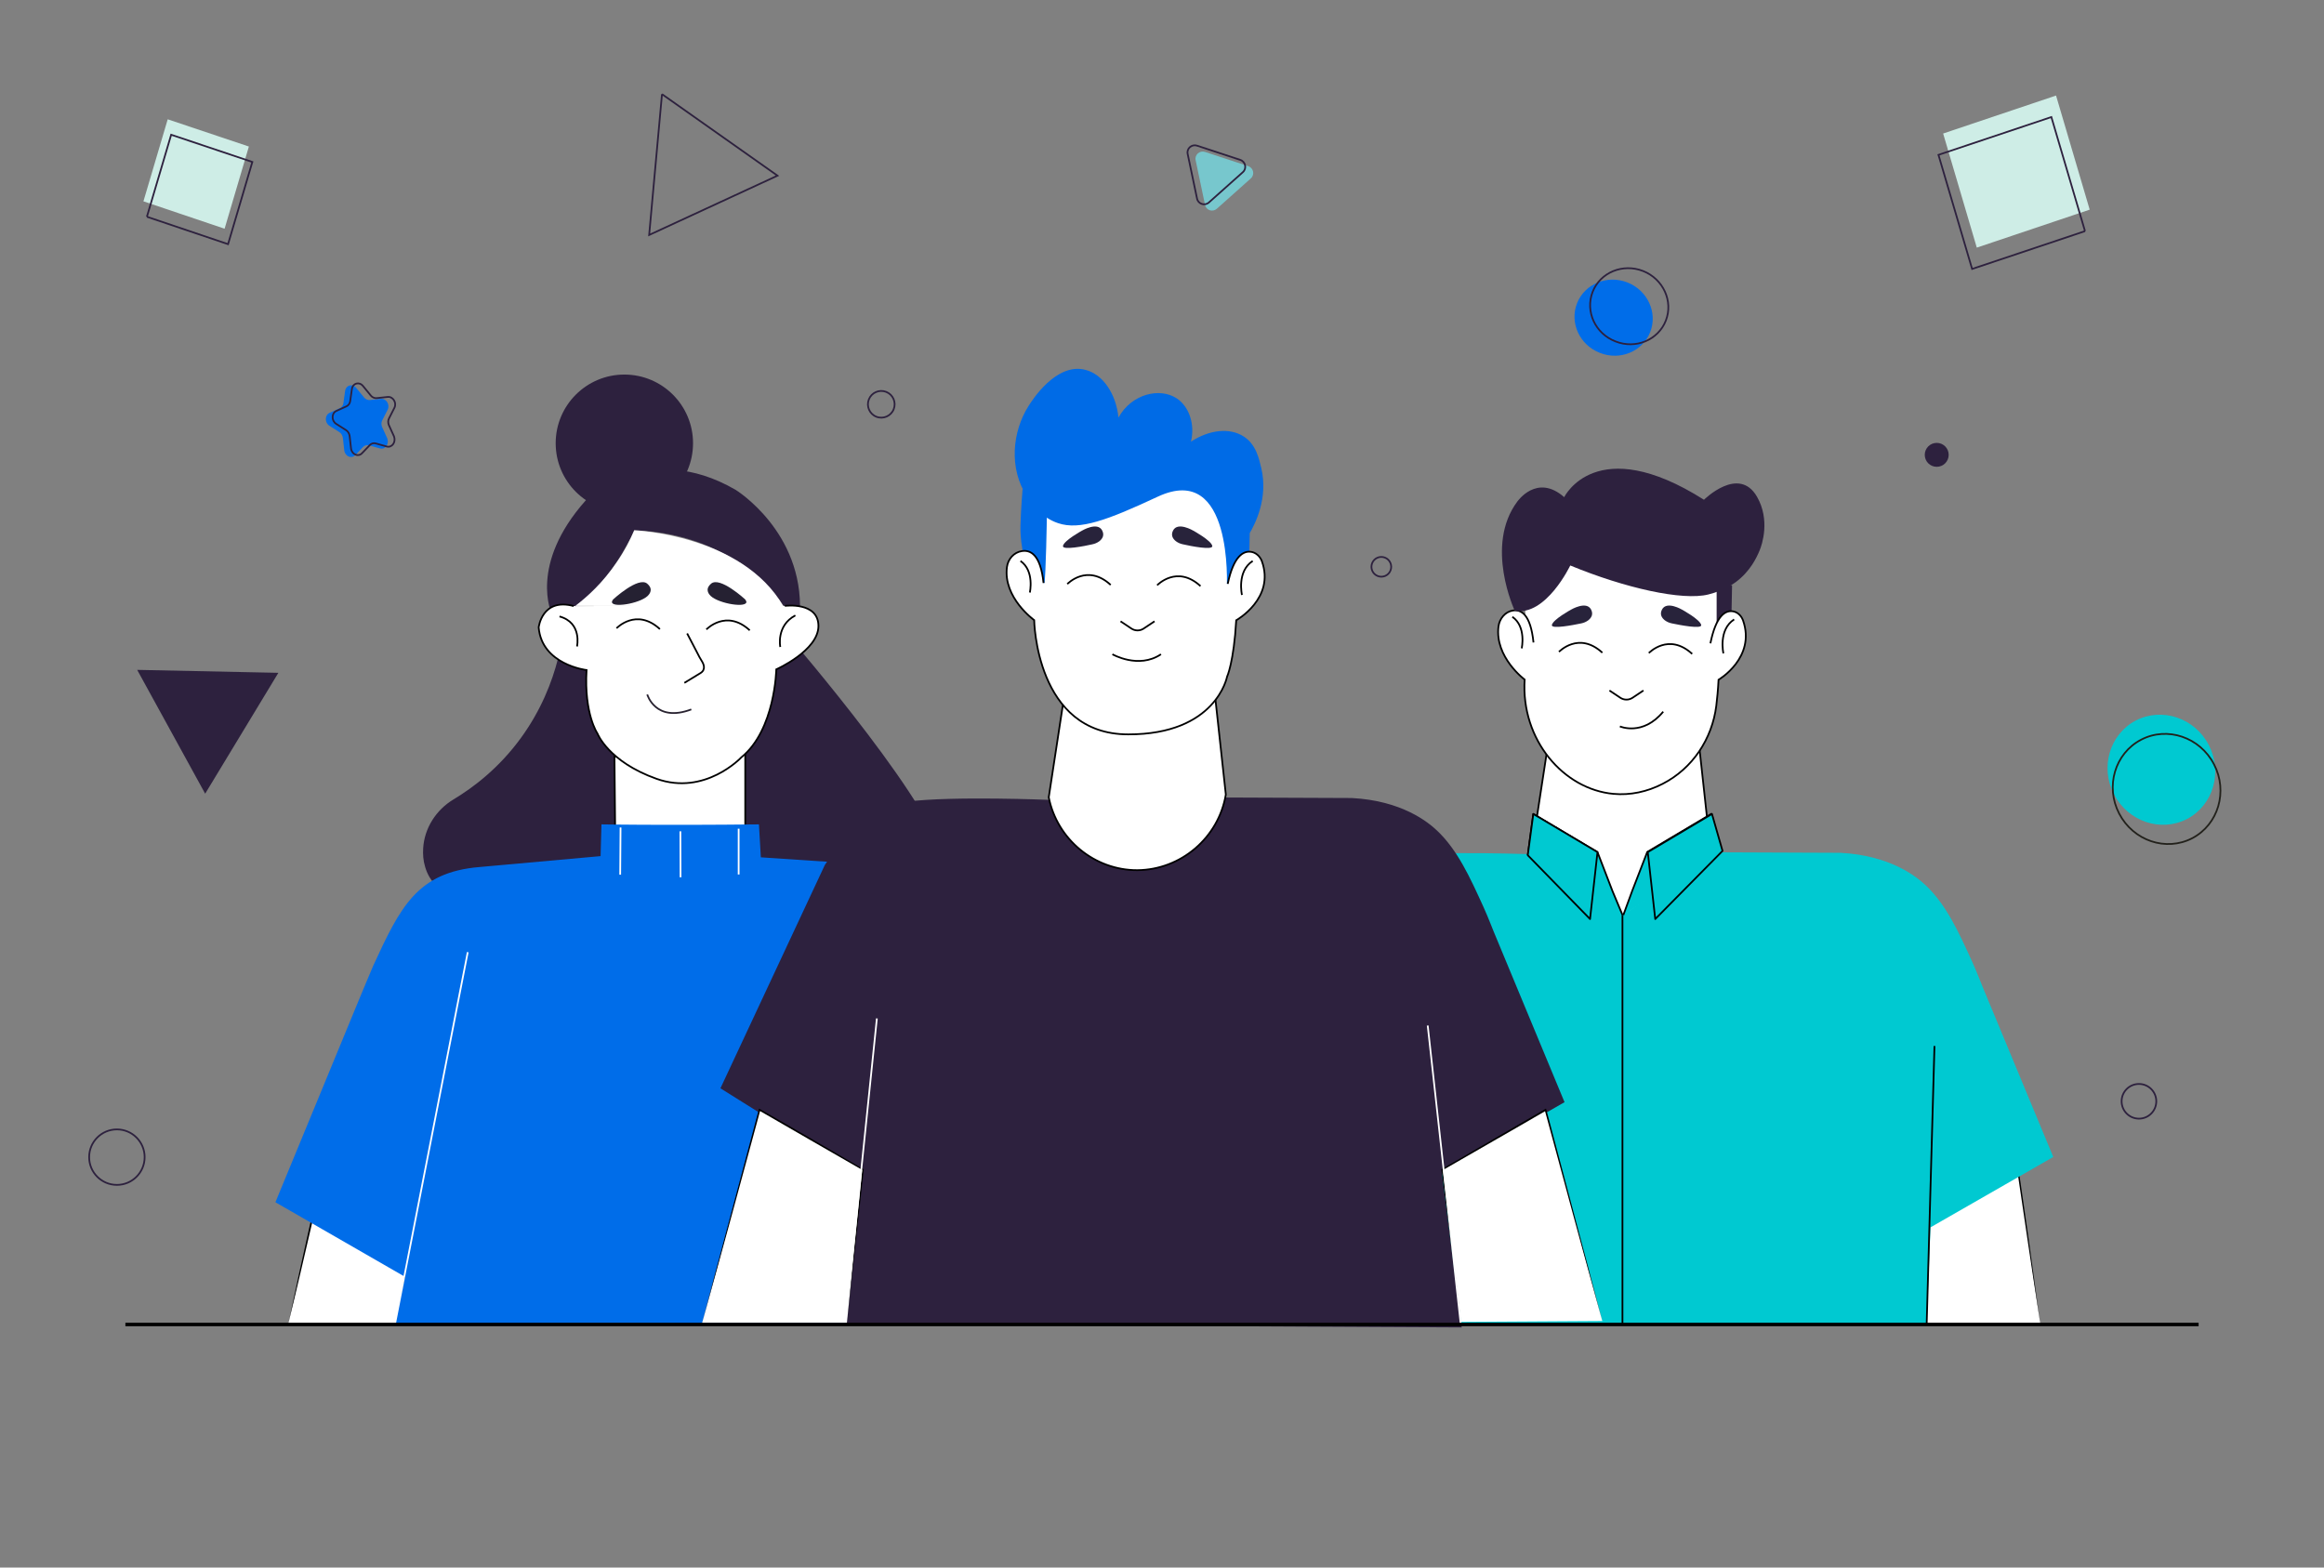 <?xml version="1.0" encoding="utf-8"?>
<!-- Generator: Adobe Illustrator 21.0.0, SVG Export Plug-In . SVG Version: 6.00 Build 0)  -->
<svg version="1.1" id="Шар_1" xmlns="http://www.w3.org/2000/svg" xmlns:xlink="http://www.w3.org/1999/xlink" x="0px" y="0px"
	 viewBox="0 0 1340 904" style="enable-background:new 0 0 1340 904;" xml:space="preserve">
<rect x="0" y="0" width="1340" height="904" fill="#808080" stroke="none"/>
<style type="text/css">
	.st0{fill:#FFFFFF;}
	.st1{fill:#2D213E;}
	.st2{fill:#FFFFFF;stroke:#000000;stroke-miterlimit:10;}
	.st3{fill:none;stroke:#000000;stroke-miterlimit:10;}
	.st4{fill:#28233B;}
	.st5{fill:#00C9D1;}
	.st6{fill:#00C9D1;stroke:#000000;stroke-linejoin:round;stroke-miterlimit:10;}
	.st7{fill:#252132;}
	.st8{fill:#006DE9;}
	.st9{fill:none;stroke:#FFFFFF;stroke-miterlimit:10;}
	.st10{fill:none;stroke:#282230;stroke-miterlimit:10;}
	.st11{fill:#006BE6;}
	.st12{stroke:#FFFFFF;stroke-miterlimit:10;}
	.st13{fill:none;stroke:#000000;stroke-width:2;stroke-miterlimit:10;}
	.st14{fill:none;stroke:#2D213E;stroke-miterlimit:10;}
	.st15{fill:#CEEDE6;}
	.st16{fill:none;stroke:#22211B;stroke-miterlimit:10;}
	.st17{fill:#77C7CD;}
</style>
<polygon class="st0" points="879.5,325.9 879.5,377 993.3,379.3 993.3,327.6 955.5,315.7 "/>
<polygon class="st0" points="598.3,284.3 598.3,341.1 714,343.6 714,286.2 675.6,273 "/>
<g>
	<g>
		<g>
			<polyline class="st0" points="781.9,763.9 780.3,707.2 720.6,672.7 707.3,763.9 			"/>
			<path d="M781.9,763.9l-1.1-28.4l-1-28.4l0.2,0.4l-59.7-34.5l0.7-0.3c-2.3,15.2-4.4,30.4-6.8,45.6l-3.5,22.8l-3.5,22.8l3.1-22.8
				l3.2-22.8c2.1-15.2,4.3-30.4,6.5-45.6l0.1-0.7l0.6,0.4l59.7,34.5l0.2,0.1l0,0.2l0.7,28.4L781.9,763.9z"/>
		</g>
		<g>
			<polyline class="st1" points="989.8,336.1 989.8,377.4 998.2,362.4 998.7,337.5 			"/>
			<path class="st2" d="M985.8,485.7l-6.5-59.5l-86.7,2.9l-8.9,58.2c4.9,24.4,26.5,42.1,51.1,42
				C959.9,529.1,981.6,510.7,985.8,485.7z"/>
			<path class="st2" d="M986.2,371c3.3-16.2,8.7-19,12.7-18.5c2.8,0.3,5.1,2.5,6.1,5.2c7.6,21.6-14.1,34.3-14.1,34.3
				c-0.3,5.9-0.8,10.9-1.3,15c-2.4,19.1-13.7,36.2-30.9,45c-8.9,4.6-18.7,6.7-28.4,5.8c-28.7-2.6-53.4-31.1-51.2-65.9
				c0,0-17.3-12.9-15.1-30.6c0.6-4.6,3.9-8.5,8.2-9.2c4.7-0.8,10.3,1.9,12,18.4"/>
			<path class="st3" d="M993.7,376.8c0,0-3.1-13.6,6.2-19.6"/>
			<path class="st3" d="M877.4,373.9c0,0,2.8-12.5-5.4-18.2"/>
			<path class="st3" d="M928,398.2l6.3,4.2c2.1,1.4,4.9,1.4,7,0l6.3-4.2"/>
			<path class="st3" d="M934,418.9c0,0,13.2,5.8,25-8.5"/>
			<path class="st4" d="M964,359.5c-1.5-0.3-2.9-0.9-4.1-1.8c-1.6-1.3-3.1-3.3-1.6-6.2c2.7-5.2,11.6,0.1,11.6,0.1s10.3,5.6,11,8.8
				C981.5,363,968.3,360.4,964,359.5z"/>
			<path class="st4" d="M911.7,359.5c1.5-0.3,2.9-0.9,4.1-1.8c1.6-1.3,3.1-3.3,1.6-6.2c-2.7-5.2-11.6,0.1-11.6,0.1s-10.3,5.6-11,8.8
				C894.2,363,907.4,360.4,911.7,359.5z"/>
			<g>
				<polyline class="st0" points="1105.2,763.9 1107.7,697 1161.8,662.5 1176.5,763.8 				"/>
				<polygon points="1105.2,763.9 1106.2,730.4 1107.3,696.9 1107.3,696.7 1107.5,696.6 1161.5,662.1 1162.1,661.7 1162.2,662.4 
					1169.5,713.1 1173,738.4 1176.5,763.8 1172.6,738.5 1168.8,713.2 1161.3,662.5 1162,662.9 1107.9,697.3 1108.1,697 
					1106.7,730.4 				"/>
			</g>
			<path class="st1" d="M901.9,286.7c0,0,18.4-37.9,80.6,1.5c0,0,20.1-20,30.6-1.7c7.6,13.3,3,27.4,1.4,31.1
				c-1.6,3.8-5.2,11.8-13.7,18.1c0,0-6.4,4.8-15.7,7.1c-15,3.8-48.2-3.7-79.7-16.7c0,0-14,29.4-32,26.1c0,0-17.6-37.5,1.5-63
				C874.9,289.3,886.1,272.8,901.9,286.7z"/>
			<path class="st3" d="M950.7,376.6c0,0,11.4-12,25,0.5"/>
			<path class="st3" d="M898.9,375.9c0,0,11.4-12,25,0.5"/>
			<path class="st5" d="M988.5,491.5l72.7,0.3c28.9,1.5,44,13.9,49.1,18.7c11.9,11.2,19.1,27.1,26.8,44c3.2,7.1,5.2,12.6,5.9,14.2
				c13.6,32.8,27.3,65.7,40.9,98.5c-23.6,13.5-47.2,27.1-70.8,40.6l-2.2,55.9l-329,0.1l-3.1-54.3l-81.7-50.4l60.2-128.8
				c0,0,21.3-33.2,47.2-36.5c26.6-3.4,82.9-1,82.9-1l48.6,34.7L988.5,491.5z"/>
			<polyline class="st6" points="936,527.7 941.1,513.8 949.8,491.3 986.8,469.3 992.6,490.7 			"/>
			<polyline class="st6" points="935.5,527.6 929.8,514 921.1,491.4 884.1,469.4 880.9,493.2 			"/>
			<polygon class="st6" points="921.1,491.4 916.8,530 880.9,493.2 884.1,469.4 			"/>
			<polygon class="st6" points="950.1,491.4 954.4,530 993.2,490.7 987.1,469.4 			"/>
			<line class="st6" x1="935.5" y1="527.6" x2="935.5" y2="763.8"/>
			<line class="st6" x1="1115.4" y1="603.2" x2="1110.9" y2="763.8"/>
		</g>
		<line class="st6" x1="776.7" y1="643.8" x2="781.9" y2="762.3"/>
	</g>
	<g>
		<path class="st1" d="M452.2,350c0,0-25.2-42-86.5-44.2c0,0-12.6,29.5-34,43.7l-13.6,4.4c0,0-13.4-28.2,19.6-65.3
			c0,0,35.6-35.7,86.5-6.1c0,0,39.2,24.1,37,71.2C461.1,357.2,452.6,346.1,452.2,350z"/>
		<g>
			<polyline class="st0" points="575.1,763.9 570.5,737 627.2,711.6 639.7,763.2 			"/>
			<path d="M575.1,763.9c-0.9-4.5-1.8-8.9-2.6-13.4c-0.9-4.5-1.7-9-2.5-13.4l-0.1-0.4l0.3-0.1l56.7-25.4l0.5-0.2l0.1,0.6
				c2,8.6,4.1,17.2,6.1,25.8c2,8.6,4,17.2,5.9,25.9c-2.3-8.6-4.4-17.1-6.6-25.7c-2.2-8.6-4.2-17.2-6.4-25.8l0.7,0.3l-56.7,25.4
				l0.3-0.5c0.8,4.5,1.5,9,2.2,13.5C573.8,754.9,574.5,759.4,575.1,763.9z"/>
		</g>
		<g>
			<polyline class="st0" points="227.7,763.8 233.8,734.1 180,702.8 166.1,763.8 			"/>
			<path d="M227.7,763.8l1.4-7.5c0.4-2.5,0.9-5,1.4-7.4c0.9-5,1.9-9.9,2.9-14.9l0.2,0.5l-53.8-31.3l0.7-0.3
				c-2.4,10.2-4.7,20.3-7.1,30.5l-3.6,15.2l-3.7,15.2l3.3-15.3l3.3-15.3c2.2-10.2,4.6-20.3,6.8-30.5l0.1-0.6l0.6,0.3l53.8,31.3
				l0.3,0.2l-0.1,0.3c-1,4.9-2.1,9.9-3.2,14.8c-0.6,2.5-1.1,4.9-1.7,7.4L227.7,763.8z"/>
		</g>
		<path class="st1" d="M326,348.2c-0.2,12.6-2.5,45.5-25.6,77.3c-12.8,17.6-27.6,28.7-38.9,35.5c-10,6-16.8,16.5-17.5,28.2
			c-0.2,3.4,0,7,1.1,10.6c2.4,8.5,8.3,14.7,26.3,26.6c13.6,9,33.1,22.1,51.8,28.9c34.5,12.5,84.9,17.3,163.2-8.2
			c0,0,51.8-26.4,56.1-49.9s-87.5-130-87.5-130L326,348.2z"/>
		<path class="st2" d="M354.8,490.3l-0.5-54l75.4-4.8V487C429.7,487,400.9,514.3,354.8,490.3z"/>
		<path class="st2" d="M452.5,349.4c0,0,19.4-2.6,19.4,11.6s-24.3,25-24.3,25s-0.6,34.9-20.2,50.8c0,0-20.9,22.3-48.9,12.3
			c-27.8-9.9-34-26.1-34-26.1s-7.8-11.2-6.3-36.6c0,0-25.8-3-27.6-24.6c0,0,1.9-17.2,20.2-12.3"/>
		<path class="st3" d="M449.9,373.1c0,0-2.5-12.3,8.7-18.2"/>
		<path class="st3" d="M332.7,372.8c0,0,3.1-13.7-10.1-17.3"/>
		<path class="st3" d="M396.2,365.3l5.9,11.3c0.8,1.6,1.6,3.2,2.6,4.7c1,1.6,2.5,4.9-0.9,6.9c-4.4,2.7-9.2,5.6-9.2,5.6"/>
		<path class="st0" d="M451.7,349.6c-23.9-41.4-86-43.8-86-43.8c-2.3,5.5-5.5,11.8-10,18.3c-8,11.8-17,20-24,25.3"/>
		<path class="st7" d="M409,342.8c-0.3-0.4-1-1.4-1-2.7c0-1.1,0.6-2.3,2-3.5c5.1-4.4,19.7,9.1,19.7,9.1c0.5,0.7,0.8,1.3,0.6,1.8
			C429.1,350.7,412.3,347.6,409,342.8z"/>
		<path class="st7" d="M374.2,342.8c0.3-0.4,1-1.4,1-2.7c0-1.1-0.6-2.3-2-3.5c-5.1-4.4-19.7,9.1-19.7,9.1c-0.5,0.7-0.8,1.3-0.6,1.8
			C354,350.7,370.9,347.6,374.2,342.8z"/>
		<path class="st3" d="M407.3,363c0,0,11.4-12,25,0.5"/>
		<path class="st3" d="M355.5,362.3c0,0,11.4-12,25,0.5"/>
		<path class="st8" d="M346.8,475.4c0,0,34.6,0.6,90.8,0l1.1,19l67.9,4.5c0,0,69.3,1.9,80.9,59.7l44,150.5l-62.2,27.8l5.7,27
			c-38.9,0.8-78.2,0-179.9-0.7c-85.5-0.6-124.8,0.7-167.5,0.6c0,0,0,0,5.9-27.5l-74.7-43l48.6-117.8c0,0,7.4-17.8,7.8-18.6
			c15.6-33.9,25.4-53.9,61.2-56.9l69.9-6.3L346.8,475.4z"/>
		<line class="st9" x1="530" y1="550.3" x2="573.2" y2="763.8"/>
		<line class="st9" x1="269.7" y1="549.1" x2="227.7" y2="763.8"/>
		<line class="st9" x1="392.3" y1="479.4" x2="392.4" y2="505.9"/>
		<line class="st9" x1="425.9" y1="477.9" x2="425.9" y2="504.3"/>
		<line class="st9" x1="357.8" y1="477.2" x2="357.6" y2="504.4"/>
		<circle class="st1" cx="360" cy="255.6" r="39.6"/>
		<path class="st1" d="M360.1,305.8"/>
		<path class="st10" d="M373.2,400.5c0,0,4.7,16.4,25.4,8.6"/>
	</g>
	<g>
		<path class="st11" d="M603.6,298.4c0,0-0.5,33.4-1.5,39c-0.3,1.7-5.6,0.7-7-1.3c-2.5-3.8-7.1-20.5-6.7-33.2
			c0.6-19.3,2.9-39.1,2.9-39.1"/>
		<g>
			<g>
				<path class="st1" d="M706.7,459.9l72.7,0.3c28.9,1.5,44,13.9,49.1,18.7c11.9,11.2,19.1,27.1,26.8,44c3.2,7.1,5.2,12.6,5.9,14.2
					c13.6,32.8,27.3,65.7,40.9,98.5c-23.6,13.5-47.2,27.1-70.8,40.6l11.5,89.3l-355.3-1.8l8.1-85.9l-80.2-50.2l60.2-128.8
					c0,0,21.3-33.2,47.2-36.5c26.6-3.4,82.9-1,82.9-1L706.7,459.9z"/>
				<path class="st2" d="M706.8,458.2l-6.5-59.5l-86.7,2.9l-8.9,58.2c4.9,24.4,26.5,42.1,51.1,42
					C680.9,501.6,702.6,483.1,706.8,458.2z"/>
				<path class="st11" d="M667.6,286.4c-29.1,13.6-45.1,19.5-57.5,15.3c-9.6-3.2-15.1-11-17.8-15.2c-10.9-16.4-8.5-37.8,0.7-52.3
					c1.8-2.9,15.9-25.4,32.9-20.9c10,2.6,17.6,13.7,19,27.5c7.6-13.8,24-17.5,33.7-11c7.1,4.8,10.5,14.9,8.1,24.9
					c10.5-6.9,22.3-8.2,30.4-3c7.2,4.6,8.9,13,10.2,18.5c4,17.4-3.8,32.2-6.7,37.2l-0.7,29.8l-12.5,1
					C707.3,338.2,711.2,266.1,667.6,286.4z"/>
				<path class="st2" d="M707.9,336.7c3.4-16.2,9.1-19,13.2-18.5c2.9,0.3,5.3,2.5,6.4,5.2c8,21.6-14.7,34.3-14.7,34.3
					c-1.4,24.3-5.3,32.6-5.3,32.6s-6.3,33.3-57,33.2c-53.3,0-54.2-65.9-54.2-65.9s-18-12.9-15.7-30.6c0.6-4.6,4-8.5,8.6-9.2
					c4.9-0.8,10.8,1.9,12.5,18.4"/>
				<path class="st3" d="M716.1,343.1c0,0-3.1-13.6,6.2-19.6"/>
				<path class="st3" d="M593.8,341.7c0,0,2.8-12.5-5.4-18.2"/>
				<path class="st3" d="M646.1,358.3l6.3,4.2c2.1,1.4,4.9,1.4,7,0l6.3-4.2"/>
				<path class="st4" d="M682.1,313.9c-1.5-0.3-2.9-0.9-4.1-1.8c-1.6-1.3-3.1-3.3-1.6-6.2c2.7-5.2,11.6,0.1,11.6,0.1
					s10.3,5.6,11,8.8C699.6,317.5,686.4,314.9,682.1,313.9z"/>
				<path class="st4" d="M629.8,313.9c1.5-0.3,2.9-0.9,4.1-1.8c1.6-1.3,3.1-3.3,1.6-6.2c-2.7-5.2-11.6,0.1-11.6,0.1
					s-10.3,5.6-11,8.8C612.3,317.5,625.5,314.9,629.8,313.9z"/>
				<g>
					<polyline class="st0" points="842.4,762.3 831.4,674.5 891.1,640 923.9,761.8 					"/>
					<path d="M842.4,762.3l-5.7-43.9l-5.6-43.9l0-0.2l0.2-0.1l29.8-17.3c9.9-5.8,19.9-11.5,29.8-17.3l0.5-0.3l0.2,0.6l16.2,61
						l8.1,30.5l8,30.5l-8.4-30.4l-8.3-30.4l-16.5-60.9l0.7,0.3c-9.9,5.8-19.9,11.5-29.8,17.2l-29.9,17.2l0.2-0.4l5.4,43.9
						L842.4,762.3z"/>
				</g>
				<g>
					<polyline class="st0" points="404.8,763 437.9,640 497.6,674.5 488.3,763 					"/>
					<polygon points="404.8,763 412.9,732.2 421.1,701.4 437.5,639.9 437.6,639.3 438.2,639.6 453.1,648.2 468,656.8 497.8,674.2 
						498,674.3 498,674.5 493.2,718.8 488.3,763 492.7,718.7 497.2,674.4 497.4,674.8 467.5,657.6 452.6,649 437.7,640.4 
						438.4,640.1 421.7,701.6 413.3,732.3 					"/>
				</g>
				<path class="st3" d="M667.2,337.5c0,0,11.4-12,25,0.5"/>
				<path class="st3" d="M615.4,336.8c0,0,11.4-12,25,0.5"/>
				<path class="st3" d="M641.4,377.3c0,0,15.1,8.7,28,0"/>
			</g>
			<line class="st12" x1="487.6" y1="762" x2="505.6" y2="587.3"/>
			<line class="st12" x1="842.2" y1="763.2" x2="823.2" y2="591.4"/>
		</g>
	</g>
	<line class="st13" x1="72.3" y1="763.8" x2="1267.7" y2="763.8"/>
</g>
<circle class="st14" cx="67.4" cy="667.3" r="16"/>
<g>
	<polyline class="st15" points="82.7,116.1 129.5,131.9 143.5,84.5 96.7,68.8 82.7,116.1 	"/>
	<polyline class="st14" points="84.7,125 131.5,140.8 145.5,93.4 98.7,77.7 84.7,125 	"/>
</g>
<polyline class="st1" points="160.5,388 118.3,457.7 79.1,386.3 160.5,388 "/>
<ellipse transform="matrix(0.366 -0.931 0.931 0.366 -234.455 560.87)" class="st14" cx="294.2" cy="452.4" rx="7.7" ry="7.7"/>
<ellipse transform="matrix(0.366 -0.931 0.931 0.366 200.779 948.302)" class="st14" cx="796" cy="326.9" rx="5.7" ry="5.7"/>
<ellipse transform="matrix(0.366 -0.931 0.931 0.366 105.136 620.658)" class="st14" cx="507.9" cy="233.2" rx="7.7" ry="7.7"/>
<circle class="st14" cx="1233.3" cy="635.1" r="10"/>
<g>
	<path class="st5" d="M1231.5,415.5c-15.1,7.9-20.7,27-12.6,42.6c8.2,15.7,27,22,42.1,14.2c15.1-7.9,20.7-27,12.6-42.6
		C1265.5,414,1246.6,407.7,1231.5,415.5"/>
	<path class="st16" d="M1234.5,426.6c-15.1,7.9-20.7,27-12.6,42.6c8.2,15.7,27,22,42.1,14.2c15.1-7.9,20.7-27,12.6-42.6
		C1268.5,425.1,1249.6,418.7,1234.5,426.6"/>
</g>
<g>
	<polyline class="st15" points="1204.9,120.9 1139.8,142.8 1120.4,77 1185.5,55.1 1204.9,120.9 	"/>
	<polyline class="st14" points="1202.2,133.3 1137.1,155.1 1117.7,89.3 1182.8,67.5 1202.2,133.3 	"/>
</g>
<g>
	<path class="st8" d="M909.3,174.9c4.4-11.2,17.4-16.6,29.1-12c11.6,4.6,17.5,17.4,13.1,28.6c-4.4,11.2-17.4,16.6-29,12
		C910.8,199,904.9,186.2,909.3,174.9"/>
	<path class="st14" d="M918.3,168.3c4.4-11.2,17.4-16.6,29.1-12c11.6,4.6,17.5,17.4,13.1,28.6c-4.4,11.2-17.4,16.6-29,12
		C919.8,192.4,913.9,179.6,918.3,168.3"/>
</g>
<polyline class="st14" points="381.7,54.3 374.3,135.5 448.3,101.3 381.7,54.3 "/>
<circle class="st1" cx="1116.7" cy="262.3" r="6.9"/>
<g>
	<path class="st17" d="M701.6,120.4l19.6-17.5c2.4-2.1,1.6-6.1-1.5-7.1l-24.9-8.2c-3.1-1-6.1,1.7-5.4,4.8l5.4,25.7
		C695.4,121.3,699.2,122.5,701.6,120.4z"/>
	<path class="st14" d="M697,116.8l19.6-17.5c2.4-2.1,1.6-6.1-1.5-7.1L690.2,84c-3.1-1-6.1,1.7-5.4,4.8l5.4,25.7
		C690.8,117.6,694.6,118.9,697,116.8z"/>
</g>
<g>
	<g>
		<path class="st8" d="M219.1,258.6l-6.4-1.8c-1.2-0.3-2.4,0-3.3,0.9l-4.6,4.8c-2.2,2.3-5.9,0.6-6.3-2.8l-0.8-7.2
			c-0.2-1.3-0.9-2.6-2-3.3l-5.8-3.7c-2.7-1.7-2.7-6.1,0.1-7.4l5.9-2.7c1.1-0.5,1.9-1.6,2.1-2.9l1-7.1c0.5-3.3,4.2-4.4,6.4-1.7
			l4.5,5.5c0.8,1,2.1,1.6,3.3,1.5l6.5-0.7c3-0.3,5.3,3.4,3.8,6.3l-3.1,6.1c-0.6,1.1-0.6,2.6-0.1,3.8l3,6.6
			C224.5,256.1,222.1,259.5,219.1,258.6z"/>
	</g>
	<g>
		<path class="st14" d="M223,257.5l-6.4-1.8c-1.2-0.3-2.4,0-3.3,0.9l-4.6,4.8c-2.2,2.3-5.9,0.6-6.3-2.8l-0.8-7.2
			c-0.2-1.3-0.9-2.6-2-3.3l-5.8-3.7c-2.7-1.7-2.7-6.1,0.1-7.4l5.9-2.7c1.1-0.5,1.9-1.6,2.1-2.9l1-7.1c0.5-3.3,4.2-4.4,6.4-1.7
			l4.5,5.5c0.8,1,2.1,1.6,3.3,1.5l6.5-0.7c3-0.3,5.3,3.4,3.8,6.3l-3.1,6.1c-0.6,1.1-0.6,2.6-0.1,3.8l3,6.6
			C228.4,255,226,258.3,223,257.5z"/>
	</g>
</g>
</svg>
